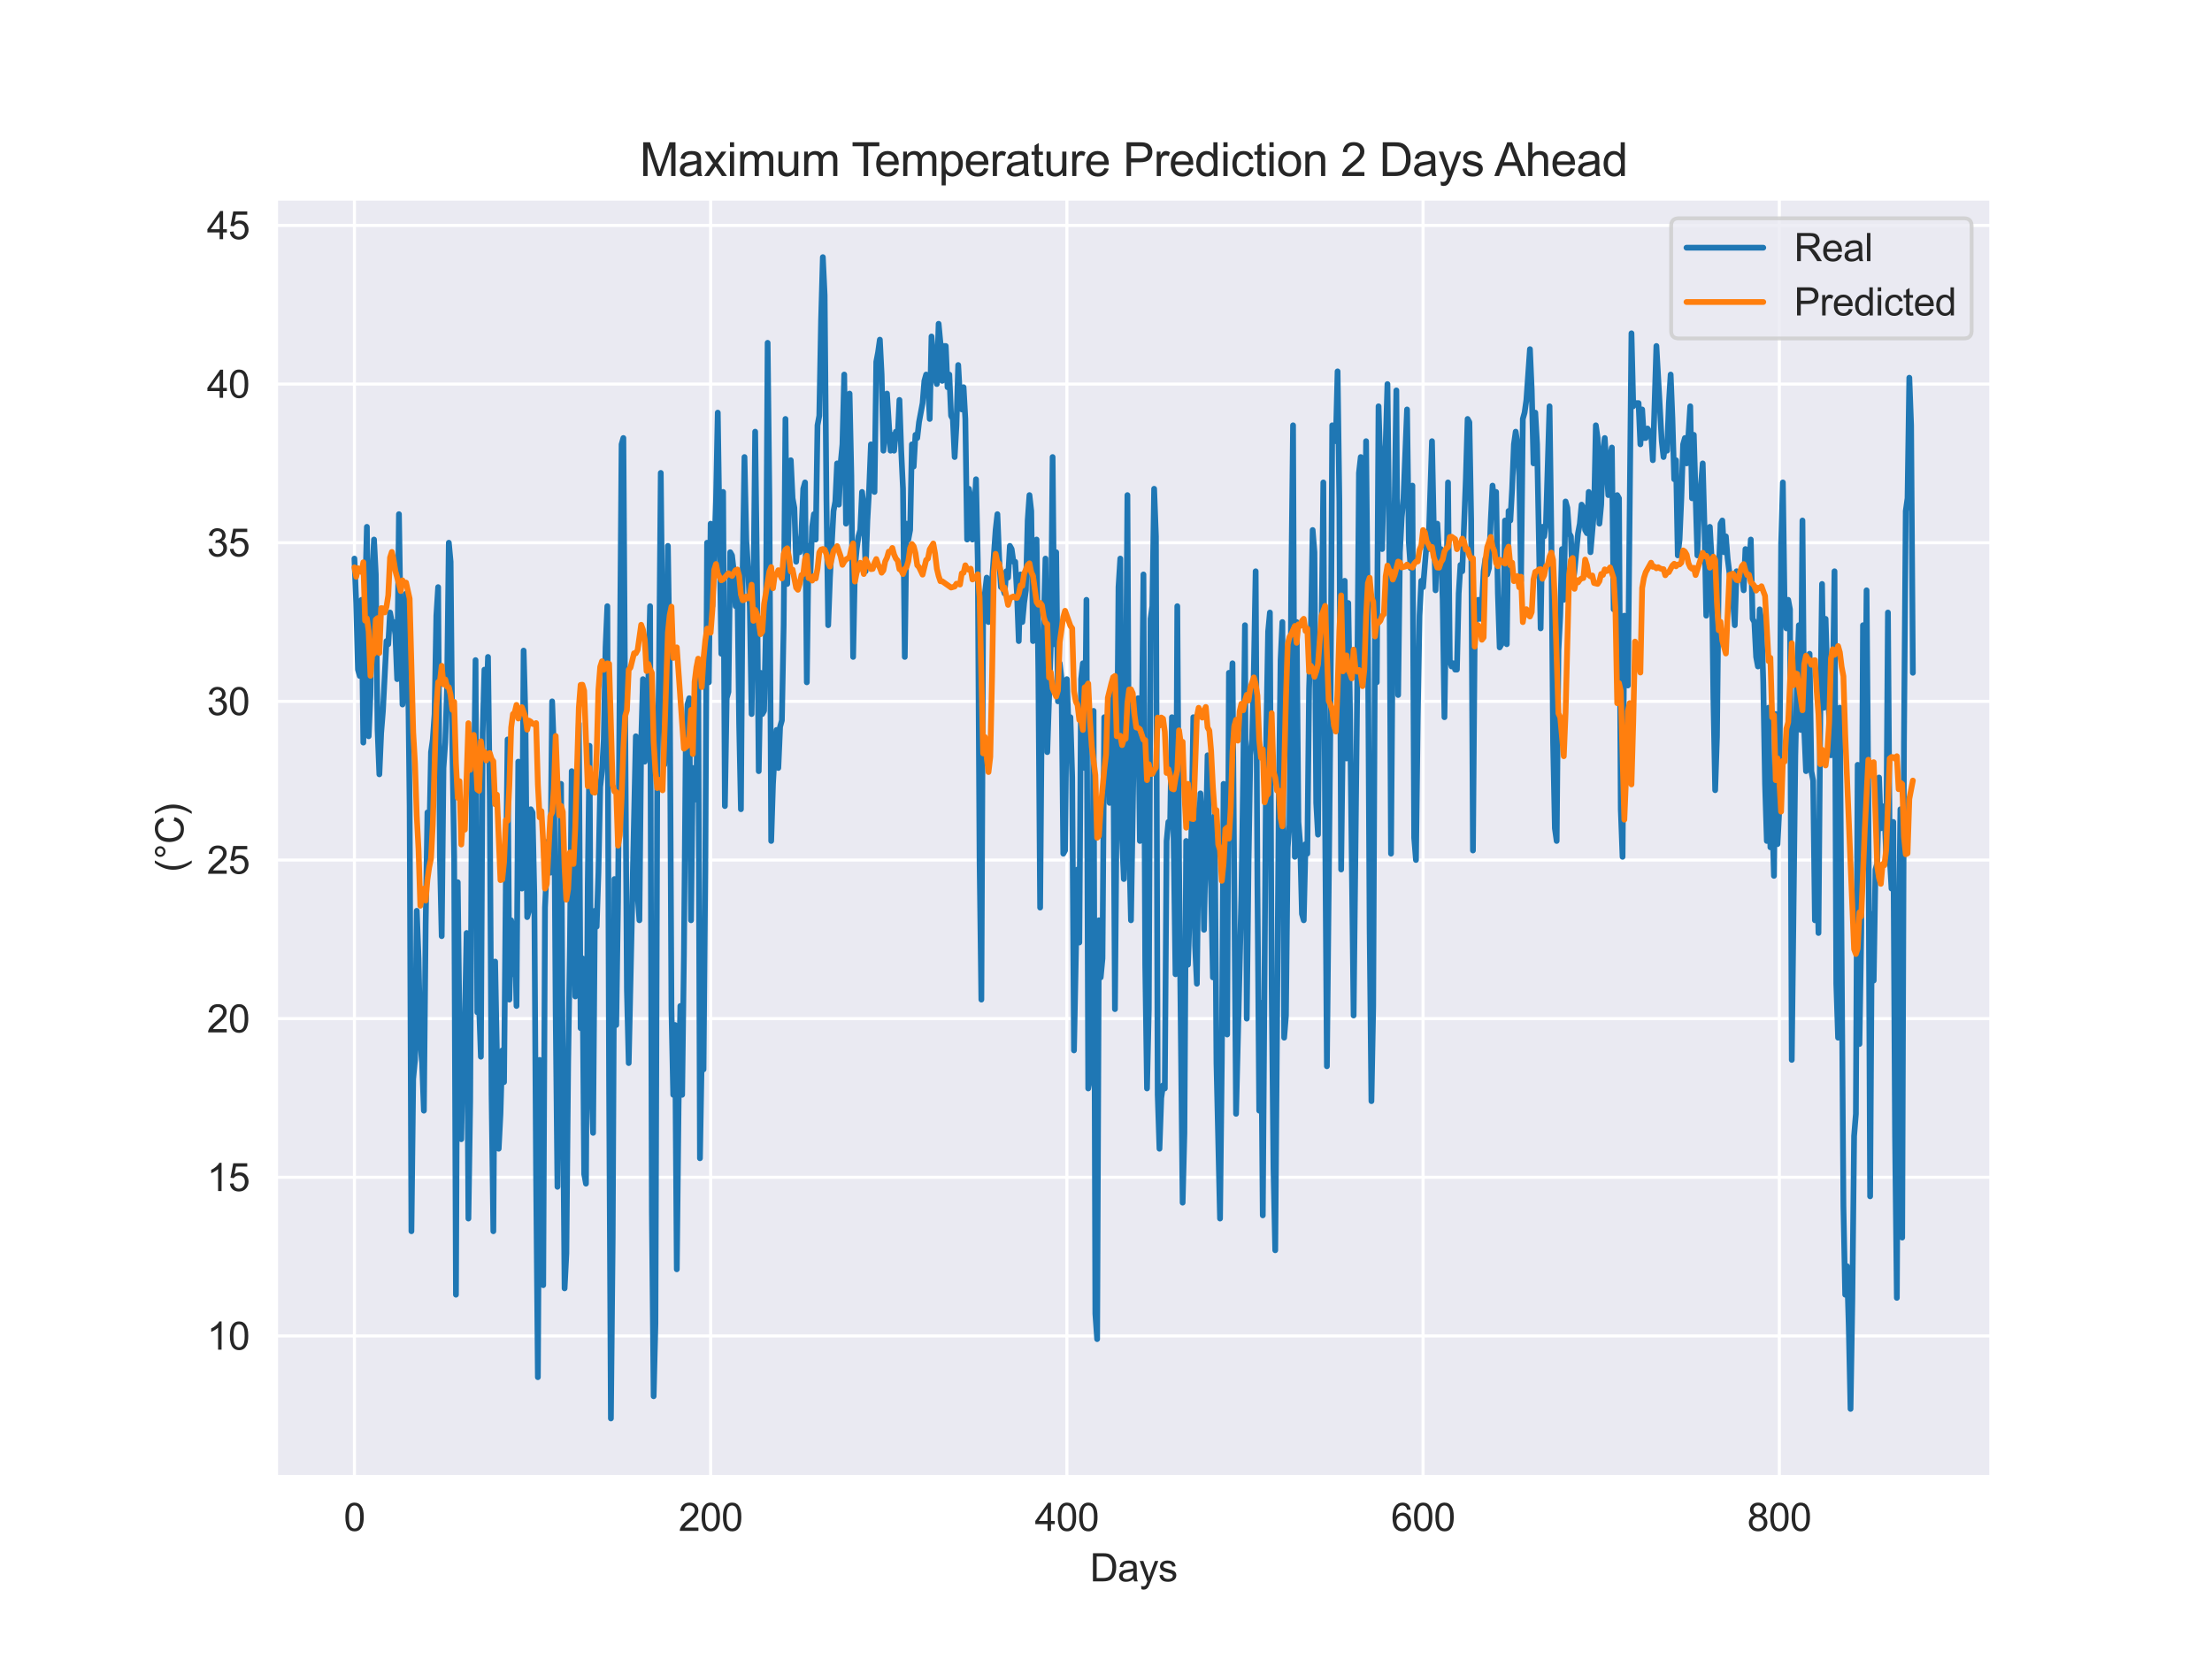 <?xml version="1.0" encoding="utf-8" standalone="no"?>
<!DOCTYPE svg PUBLIC "-//W3C//DTD SVG 1.1//EN"
  "http://www.w3.org/Graphics/SVG/1.1/DTD/svg11.dtd">
<svg xmlns:xlink="http://www.w3.org/1999/xlink" width="576pt" height="432pt" viewBox="0 0 576 432" xmlns="http://www.w3.org/2000/svg" version="1.1">
 <defs>
  <style type="text/css">*{stroke-linejoin: round; stroke-linecap: butt}</style>
 </defs>
 <g id="figure_1">
  <g id="patch_1">
   <path d="M 0 432 
L 576 432 
L 576 0 
L 0 0 
z
" style="fill: #ffffff"/>
  </g>
  <g id="axes_1">
   <g id="patch_2">
    <path d="M 72 384.48 
L 518.4 384.48 
L 518.4 51.84 
L 72 51.84 
z
" style="fill: #eaeaf2"/>
   </g>
   <g id="matplotlib.axis_1">
    <g id="xtick_1">
     <g id="line2d_1">
      <path d="M 92.291 384.48 
L 92.291 51.84 
" clip-path="url(#pc6ba0217e5)" style="fill: none; stroke: #ffffff; stroke-width: 0.8; stroke-linecap: round"/>
     </g>
     <g id="text_1">
      <!-- 0 -->
      <g style="fill: #262626" transform="translate(89.51 398.638) scale(0.1 -0.1)">
       <defs>
        <path id="ArialMT-30" d="M 266 2259 
Q 266 3072 433 3567 
Q 600 4063 929 4331 
Q 1259 4600 1759 4600 
Q 2128 4600 2406 4451 
Q 2684 4303 2865 4023 
Q 3047 3744 3150 3342 
Q 3253 2941 3253 2259 
Q 3253 1453 3087 958 
Q 2922 463 2592 192 
Q 2263 -78 1759 -78 
Q 1097 -78 719 397 
Q 266 969 266 2259 
z
M 844 2259 
Q 844 1131 1108 757 
Q 1372 384 1759 384 
Q 2147 384 2411 759 
Q 2675 1134 2675 2259 
Q 2675 3391 2411 3762 
Q 2147 4134 1753 4134 
Q 1366 4134 1134 3806 
Q 844 3388 844 2259 
z
" transform="scale(0.016)"/>
       </defs>
       <use xlink:href="#ArialMT-30"/>
      </g>
     </g>
    </g>
    <g id="xtick_2">
     <g id="line2d_2">
      <path d="M 185.049 384.48 
L 185.049 51.84 
" clip-path="url(#pc6ba0217e5)" style="fill: none; stroke: #ffffff; stroke-width: 0.8; stroke-linecap: round"/>
     </g>
     <g id="text_2">
      <!-- 200 -->
      <g style="fill: #262626" transform="translate(176.708 398.638) scale(0.1 -0.1)">
       <defs>
        <path id="ArialMT-32" d="M 3222 541 
L 3222 0 
L 194 0 
Q 188 203 259 391 
Q 375 700 629 1000 
Q 884 1300 1366 1694 
Q 2113 2306 2375 2664 
Q 2638 3022 2638 3341 
Q 2638 3675 2398 3904 
Q 2159 4134 1775 4134 
Q 1369 4134 1125 3890 
Q 881 3647 878 3216 
L 300 3275 
Q 359 3922 746 4261 
Q 1134 4600 1788 4600 
Q 2447 4600 2831 4234 
Q 3216 3869 3216 3328 
Q 3216 3053 3103 2787 
Q 2991 2522 2730 2228 
Q 2469 1934 1863 1422 
Q 1356 997 1212 845 
Q 1069 694 975 541 
L 3222 541 
z
" transform="scale(0.016)"/>
       </defs>
       <use xlink:href="#ArialMT-32"/>
       <use xlink:href="#ArialMT-30" x="55.615"/>
       <use xlink:href="#ArialMT-30" x="111.23"/>
      </g>
     </g>
    </g>
    <g id="xtick_3">
     <g id="line2d_3">
      <path d="M 277.808 384.48 
L 277.808 51.84 
" clip-path="url(#pc6ba0217e5)" style="fill: none; stroke: #ffffff; stroke-width: 0.8; stroke-linecap: round"/>
     </g>
     <g id="text_3">
      <!-- 400 -->
      <g style="fill: #262626" transform="translate(269.466 398.638) scale(0.1 -0.1)">
       <defs>
        <path id="ArialMT-34" d="M 2069 0 
L 2069 1097 
L 81 1097 
L 81 1613 
L 2172 4581 
L 2631 4581 
L 2631 1613 
L 3250 1613 
L 3250 1097 
L 2631 1097 
L 2631 0 
L 2069 0 
z
M 2069 1613 
L 2069 3678 
L 634 1613 
L 2069 1613 
z
" transform="scale(0.016)"/>
       </defs>
       <use xlink:href="#ArialMT-34"/>
       <use xlink:href="#ArialMT-30" x="55.615"/>
       <use xlink:href="#ArialMT-30" x="111.23"/>
      </g>
     </g>
    </g>
    <g id="xtick_4">
     <g id="line2d_4">
      <path d="M 370.566 384.48 
L 370.566 51.84 
" clip-path="url(#pc6ba0217e5)" style="fill: none; stroke: #ffffff; stroke-width: 0.8; stroke-linecap: round"/>
     </g>
     <g id="text_4">
      <!-- 600 -->
      <g style="fill: #262626" transform="translate(362.225 398.638) scale(0.1 -0.1)">
       <defs>
        <path id="ArialMT-36" d="M 3184 3459 
L 2625 3416 
Q 2550 3747 2413 3897 
Q 2184 4138 1850 4138 
Q 1581 4138 1378 3988 
Q 1113 3794 959 3422 
Q 806 3050 800 2363 
Q 1003 2672 1297 2822 
Q 1591 2972 1913 2972 
Q 2475 2972 2870 2558 
Q 3266 2144 3266 1488 
Q 3266 1056 3080 686 
Q 2894 316 2569 119 
Q 2244 -78 1831 -78 
Q 1128 -78 684 439 
Q 241 956 241 2144 
Q 241 3472 731 4075 
Q 1159 4600 1884 4600 
Q 2425 4600 2770 4297 
Q 3116 3994 3184 3459 
z
M 888 1484 
Q 888 1194 1011 928 
Q 1134 663 1356 523 
Q 1578 384 1822 384 
Q 2178 384 2434 671 
Q 2691 959 2691 1453 
Q 2691 1928 2437 2201 
Q 2184 2475 1800 2475 
Q 1419 2475 1153 2201 
Q 888 1928 888 1484 
z
" transform="scale(0.016)"/>
       </defs>
       <use xlink:href="#ArialMT-36"/>
       <use xlink:href="#ArialMT-30" x="55.615"/>
       <use xlink:href="#ArialMT-30" x="111.23"/>
      </g>
     </g>
    </g>
    <g id="xtick_5">
     <g id="line2d_5">
      <path d="M 463.325 384.48 
L 463.325 51.84 
" clip-path="url(#pc6ba0217e5)" style="fill: none; stroke: #ffffff; stroke-width: 0.8; stroke-linecap: round"/>
     </g>
     <g id="text_5">
      <!-- 800 -->
      <g style="fill: #262626" transform="translate(454.983 398.638) scale(0.1 -0.1)">
       <defs>
        <path id="ArialMT-38" d="M 1131 2484 
Q 781 2613 612 2850 
Q 444 3088 444 3419 
Q 444 3919 803 4259 
Q 1163 4600 1759 4600 
Q 2359 4600 2725 4251 
Q 3091 3903 3091 3403 
Q 3091 3084 2923 2848 
Q 2756 2613 2416 2484 
Q 2838 2347 3058 2040 
Q 3278 1734 3278 1309 
Q 3278 722 2862 322 
Q 2447 -78 1769 -78 
Q 1091 -78 675 323 
Q 259 725 259 1325 
Q 259 1772 486 2073 
Q 713 2375 1131 2484 
z
M 1019 3438 
Q 1019 3113 1228 2906 
Q 1438 2700 1772 2700 
Q 2097 2700 2305 2904 
Q 2513 3109 2513 3406 
Q 2513 3716 2298 3927 
Q 2084 4138 1766 4138 
Q 1444 4138 1231 3931 
Q 1019 3725 1019 3438 
z
M 838 1322 
Q 838 1081 952 856 
Q 1066 631 1291 507 
Q 1516 384 1775 384 
Q 2178 384 2440 643 
Q 2703 903 2703 1303 
Q 2703 1709 2433 1975 
Q 2163 2241 1756 2241 
Q 1359 2241 1098 1978 
Q 838 1716 838 1322 
z
" transform="scale(0.016)"/>
       </defs>
       <use xlink:href="#ArialMT-38"/>
       <use xlink:href="#ArialMT-30" x="55.615"/>
       <use xlink:href="#ArialMT-30" x="111.23"/>
      </g>
     </g>
    </g>
    <g id="text_6">
     <!-- Days -->
     <g style="fill: #262626" transform="translate(283.809 411.783) scale(0.1 -0.1)">
      <defs>
       <path id="ArialMT-44" d="M 494 0 
L 494 4581 
L 2072 4581 
Q 2606 4581 2888 4516 
Q 3281 4425 3559 4188 
Q 3922 3881 4101 3404 
Q 4281 2928 4281 2316 
Q 4281 1794 4159 1391 
Q 4038 988 3847 723 
Q 3656 459 3429 307 
Q 3203 156 2883 78 
Q 2563 0 2147 0 
L 494 0 
z
M 1100 541 
L 2078 541 
Q 2531 541 2789 625 
Q 3047 709 3200 863 
Q 3416 1078 3536 1442 
Q 3656 1806 3656 2325 
Q 3656 3044 3420 3430 
Q 3184 3816 2847 3947 
Q 2603 4041 2063 4041 
L 1100 4041 
L 1100 541 
z
" transform="scale(0.016)"/>
       <path id="ArialMT-61" d="M 2588 409 
Q 2275 144 1986 34 
Q 1697 -75 1366 -75 
Q 819 -75 525 192 
Q 231 459 231 875 
Q 231 1119 342 1320 
Q 453 1522 633 1644 
Q 813 1766 1038 1828 
Q 1203 1872 1538 1913 
Q 2219 1994 2541 2106 
Q 2544 2222 2544 2253 
Q 2544 2597 2384 2738 
Q 2169 2928 1744 2928 
Q 1347 2928 1158 2789 
Q 969 2650 878 2297 
L 328 2372 
Q 403 2725 575 2942 
Q 747 3159 1072 3276 
Q 1397 3394 1825 3394 
Q 2250 3394 2515 3294 
Q 2781 3194 2906 3042 
Q 3031 2891 3081 2659 
Q 3109 2516 3109 2141 
L 3109 1391 
Q 3109 606 3145 398 
Q 3181 191 3288 0 
L 2700 0 
Q 2613 175 2588 409 
z
M 2541 1666 
Q 2234 1541 1622 1453 
Q 1275 1403 1131 1340 
Q 988 1278 909 1158 
Q 831 1038 831 891 
Q 831 666 1001 516 
Q 1172 366 1500 366 
Q 1825 366 2078 508 
Q 2331 650 2450 897 
Q 2541 1088 2541 1459 
L 2541 1666 
z
" transform="scale(0.016)"/>
       <path id="ArialMT-79" d="M 397 -1278 
L 334 -750 
Q 519 -800 656 -800 
Q 844 -800 956 -737 
Q 1069 -675 1141 -563 
Q 1194 -478 1313 -144 
Q 1328 -97 1363 -6 
L 103 3319 
L 709 3319 
L 1400 1397 
Q 1534 1031 1641 628 
Q 1738 1016 1872 1384 
L 2581 3319 
L 3144 3319 
L 1881 -56 
Q 1678 -603 1566 -809 
Q 1416 -1088 1222 -1217 
Q 1028 -1347 759 -1347 
Q 597 -1347 397 -1278 
z
" transform="scale(0.016)"/>
       <path id="ArialMT-73" d="M 197 991 
L 753 1078 
Q 800 744 1014 566 
Q 1228 388 1613 388 
Q 2000 388 2187 545 
Q 2375 703 2375 916 
Q 2375 1106 2209 1216 
Q 2094 1291 1634 1406 
Q 1016 1563 777 1677 
Q 538 1791 414 1992 
Q 291 2194 291 2438 
Q 291 2659 392 2848 
Q 494 3038 669 3163 
Q 800 3259 1026 3326 
Q 1253 3394 1513 3394 
Q 1903 3394 2198 3281 
Q 2494 3169 2634 2976 
Q 2775 2784 2828 2463 
L 2278 2388 
Q 2241 2644 2061 2787 
Q 1881 2931 1553 2931 
Q 1166 2931 1000 2803 
Q 834 2675 834 2503 
Q 834 2394 903 2306 
Q 972 2216 1119 2156 
Q 1203 2125 1616 2013 
Q 2213 1853 2448 1751 
Q 2684 1650 2818 1456 
Q 2953 1263 2953 975 
Q 2953 694 2789 445 
Q 2625 197 2315 61 
Q 2006 -75 1616 -75 
Q 969 -75 630 194 
Q 291 463 197 991 
z
" transform="scale(0.016)"/>
      </defs>
      <use xlink:href="#ArialMT-44"/>
      <use xlink:href="#ArialMT-61" x="72.217"/>
      <use xlink:href="#ArialMT-79" x="127.832"/>
      <use xlink:href="#ArialMT-73" x="177.832"/>
     </g>
    </g>
   </g>
   <g id="matplotlib.axis_2">
    <g id="ytick_1">
     <g id="line2d_6">
      <path d="M 72 347.878 
L 518.4 347.878 
" clip-path="url(#pc6ba0217e5)" style="fill: none; stroke: #ffffff; stroke-width: 0.8; stroke-linecap: round"/>
     </g>
     <g id="text_7">
      <!-- 10 -->
      <g style="fill: #262626" transform="translate(53.878 351.457) scale(0.1 -0.1)">
       <defs>
        <path id="ArialMT-31" d="M 2384 0 
L 1822 0 
L 1822 3584 
Q 1619 3391 1289 3197 
Q 959 3003 697 2906 
L 697 3450 
Q 1169 3672 1522 3987 
Q 1875 4303 2022 4600 
L 2384 4600 
L 2384 0 
z
" transform="scale(0.016)"/>
       </defs>
       <use xlink:href="#ArialMT-31"/>
       <use xlink:href="#ArialMT-30" x="55.615"/>
      </g>
     </g>
    </g>
    <g id="ytick_2">
     <g id="line2d_7">
      <path d="M 72 306.567 
L 518.4 306.567 
" clip-path="url(#pc6ba0217e5)" style="fill: none; stroke: #ffffff; stroke-width: 0.8; stroke-linecap: round"/>
     </g>
     <g id="text_8">
      <!-- 15 -->
      <g style="fill: #262626" transform="translate(53.878 310.145) scale(0.1 -0.1)">
       <defs>
        <path id="ArialMT-35" d="M 266 1200 
L 856 1250 
Q 922 819 1161 601 
Q 1400 384 1738 384 
Q 2144 384 2425 690 
Q 2706 997 2706 1503 
Q 2706 1984 2436 2262 
Q 2166 2541 1728 2541 
Q 1456 2541 1237 2417 
Q 1019 2294 894 2097 
L 366 2166 
L 809 4519 
L 3088 4519 
L 3088 3981 
L 1259 3981 
L 1013 2750 
Q 1425 3038 1878 3038 
Q 2478 3038 2890 2622 
Q 3303 2206 3303 1553 
Q 3303 931 2941 478 
Q 2500 -78 1738 -78 
Q 1113 -78 717 272 
Q 322 622 266 1200 
z
" transform="scale(0.016)"/>
       </defs>
       <use xlink:href="#ArialMT-31"/>
       <use xlink:href="#ArialMT-35" x="55.615"/>
      </g>
     </g>
    </g>
    <g id="ytick_3">
     <g id="line2d_8">
      <path d="M 72 265.255 
L 518.4 265.255 
" clip-path="url(#pc6ba0217e5)" style="fill: none; stroke: #ffffff; stroke-width: 0.8; stroke-linecap: round"/>
     </g>
     <g id="text_9">
      <!-- 20 -->
      <g style="fill: #262626" transform="translate(53.878 268.834) scale(0.1 -0.1)">
       <use xlink:href="#ArialMT-32"/>
       <use xlink:href="#ArialMT-30" x="55.615"/>
      </g>
     </g>
    </g>
    <g id="ytick_4">
     <g id="line2d_9">
      <path d="M 72 223.944 
L 518.4 223.944 
" clip-path="url(#pc6ba0217e5)" style="fill: none; stroke: #ffffff; stroke-width: 0.8; stroke-linecap: round"/>
     </g>
     <g id="text_10">
      <!-- 25 -->
      <g style="fill: #262626" transform="translate(53.878 227.523) scale(0.1 -0.1)">
       <use xlink:href="#ArialMT-32"/>
       <use xlink:href="#ArialMT-35" x="55.615"/>
      </g>
     </g>
    </g>
    <g id="ytick_5">
     <g id="line2d_10">
      <path d="M 72 182.632 
L 518.4 182.632 
" clip-path="url(#pc6ba0217e5)" style="fill: none; stroke: #ffffff; stroke-width: 0.8; stroke-linecap: round"/>
     </g>
     <g id="text_11">
      <!-- 30 -->
      <g style="fill: #262626" transform="translate(53.878 186.211) scale(0.1 -0.1)">
       <defs>
        <path id="ArialMT-33" d="M 269 1209 
L 831 1284 
Q 928 806 1161 595 
Q 1394 384 1728 384 
Q 2125 384 2398 659 
Q 2672 934 2672 1341 
Q 2672 1728 2419 1979 
Q 2166 2231 1775 2231 
Q 1616 2231 1378 2169 
L 1441 2663 
Q 1497 2656 1531 2656 
Q 1891 2656 2178 2843 
Q 2466 3031 2466 3422 
Q 2466 3731 2256 3934 
Q 2047 4138 1716 4138 
Q 1388 4138 1169 3931 
Q 950 3725 888 3313 
L 325 3413 
Q 428 3978 793 4289 
Q 1159 4600 1703 4600 
Q 2078 4600 2393 4439 
Q 2709 4278 2876 4000 
Q 3044 3722 3044 3409 
Q 3044 3113 2884 2869 
Q 2725 2625 2413 2481 
Q 2819 2388 3044 2092 
Q 3269 1797 3269 1353 
Q 3269 753 2831 336 
Q 2394 -81 1725 -81 
Q 1122 -81 723 278 
Q 325 638 269 1209 
z
" transform="scale(0.016)"/>
       </defs>
       <use xlink:href="#ArialMT-33"/>
       <use xlink:href="#ArialMT-30" x="55.615"/>
      </g>
     </g>
    </g>
    <g id="ytick_6">
     <g id="line2d_11">
      <path d="M 72 141.321 
L 518.4 141.321 
" clip-path="url(#pc6ba0217e5)" style="fill: none; stroke: #ffffff; stroke-width: 0.8; stroke-linecap: round"/>
     </g>
     <g id="text_12">
      <!-- 35 -->
      <g style="fill: #262626" transform="translate(53.878 144.9) scale(0.1 -0.1)">
       <use xlink:href="#ArialMT-33"/>
       <use xlink:href="#ArialMT-35" x="55.615"/>
      </g>
     </g>
    </g>
    <g id="ytick_7">
     <g id="line2d_12">
      <path d="M 72 100.009 
L 518.4 100.009 
" clip-path="url(#pc6ba0217e5)" style="fill: none; stroke: #ffffff; stroke-width: 0.8; stroke-linecap: round"/>
     </g>
     <g id="text_13">
      <!-- 40 -->
      <g style="fill: #262626" transform="translate(53.878 103.588) scale(0.1 -0.1)">
       <use xlink:href="#ArialMT-34"/>
       <use xlink:href="#ArialMT-30" x="55.615"/>
      </g>
     </g>
    </g>
    <g id="ytick_8">
     <g id="line2d_13">
      <path d="M 72 58.698 
L 518.4 58.698 
" clip-path="url(#pc6ba0217e5)" style="fill: none; stroke: #ffffff; stroke-width: 0.8; stroke-linecap: round"/>
     </g>
     <g id="text_14">
      <!-- 45 -->
      <g style="fill: #262626" transform="translate(53.878 62.277) scale(0.1 -0.1)">
       <use xlink:href="#ArialMT-34"/>
       <use xlink:href="#ArialMT-35" x="55.615"/>
      </g>
     </g>
    </g>
    <g id="text_15">
     <!-- (°C) -->
     <g style="fill: #262626" transform="translate(47.773 227.1) rotate(-90) scale(0.1 -0.1)">
      <defs>
       <path id="ArialMT-28" d="M 1497 -1347 
Q 1031 -759 709 28 
Q 388 816 388 1659 
Q 388 2403 628 3084 
Q 909 3875 1497 4659 
L 1900 4659 
Q 1522 4009 1400 3731 
Q 1209 3300 1100 2831 
Q 966 2247 966 1656 
Q 966 153 1900 -1347 
L 1497 -1347 
z
" transform="scale(0.016)"/>
       <path id="ArialMT-b0" d="M 400 3794 
Q 400 4153 654 4406 
Q 909 4659 1266 4659 
Q 1628 4659 1881 4406 
Q 2134 4153 2134 3794 
Q 2134 3434 1879 3179 
Q 1625 2925 1266 2925 
Q 909 2925 654 3178 
Q 400 3431 400 3794 
z
M 741 3794 
Q 741 3575 895 3420 
Q 1050 3266 1269 3266 
Q 1484 3266 1639 3420 
Q 1794 3575 1794 3794 
Q 1794 4013 1639 4167 
Q 1484 4322 1269 4322 
Q 1050 4322 895 4167 
Q 741 4013 741 3794 
z
" transform="scale(0.016)"/>
       <path id="ArialMT-43" d="M 3763 1606 
L 4369 1453 
Q 4178 706 3683 314 
Q 3188 -78 2472 -78 
Q 1731 -78 1267 223 
Q 803 525 561 1097 
Q 319 1669 319 2325 
Q 319 3041 592 3573 
Q 866 4106 1370 4382 
Q 1875 4659 2481 4659 
Q 3169 4659 3637 4309 
Q 4106 3959 4291 3325 
L 3694 3184 
Q 3534 3684 3231 3912 
Q 2928 4141 2469 4141 
Q 1941 4141 1586 3887 
Q 1231 3634 1087 3207 
Q 944 2781 944 2328 
Q 944 1744 1114 1308 
Q 1284 872 1643 656 
Q 2003 441 2422 441 
Q 2931 441 3284 734 
Q 3638 1028 3763 1606 
z
" transform="scale(0.016)"/>
       <path id="ArialMT-29" d="M 791 -1347 
L 388 -1347 
Q 1322 153 1322 1656 
Q 1322 2244 1188 2822 
Q 1081 3291 891 3722 
Q 769 4003 388 4659 
L 791 4659 
Q 1378 3875 1659 3084 
Q 1900 2403 1900 1659 
Q 1900 816 1576 28 
Q 1253 -759 791 -1347 
z
" transform="scale(0.016)"/>
      </defs>
      <use xlink:href="#ArialMT-28"/>
      <use xlink:href="#ArialMT-b0" x="33.301"/>
      <use xlink:href="#ArialMT-43" x="73.291"/>
      <use xlink:href="#ArialMT-29" x="145.508"/>
     </g>
    </g>
   </g>
   <g id="line2d_14">
    <path d="M 92.291 145.452 
L 92.755 157.019 
L 93.218 174.37 
L 93.682 176.022 
L 94.146 156.193 
L 94.61 193.373 
L 95.074 155.367 
L 95.537 137.19 
L 96.001 191.721 
L 96.465 180.98 
L 96.929 149.583 
L 97.393 140.494 
L 97.856 149.583 
L 98.32 190.068 
L 98.784 201.635 
L 99.248 190.894 
L 99.712 185.111 
L 100.639 166.934 
L 101.103 167.76 
L 101.567 159.498 
L 102.031 161.976 
L 102.494 161.976 
L 102.958 165.281 
L 103.422 176.849 
L 103.886 133.885 
L 104.35 163.629 
L 104.813 183.458 
L 105.277 178.501 
L 105.741 154.54 
L 106.205 170.239 
L 106.668 209.898 
L 107.132 320.612 
L 107.596 280.953 
L 108.06 275.996 
L 108.524 237.163 
L 108.987 249.557 
L 109.451 271.865 
L 109.915 276.822 
L 110.379 289.216 
L 110.843 240.468 
L 111.306 211.55 
L 111.77 218.986 
L 112.234 195.852 
L 112.698 192.547 
L 113.162 185.937 
L 113.625 160.324 
L 114.089 152.888 
L 114.553 223.117 
L 115.017 243.773 
L 115.481 199.983 
L 115.944 193.373 
L 116.408 179.327 
L 116.872 141.321 
L 117.336 146.278 
L 117.799 195.026 
L 118.263 223.117 
L 118.727 337.137 
L 119.191 229.727 
L 119.655 268.56 
L 120.118 296.652 
L 120.582 271.039 
L 121.046 266.081 
L 121.51 242.947 
L 121.974 317.308 
L 122.437 286.737 
L 122.901 201.635 
L 123.365 208.245 
L 123.829 171.891 
L 124.293 263.603 
L 124.756 261.95 
L 125.22 275.17 
L 125.684 190.894 
L 126.148 174.37 
L 126.612 185.937 
L 127.075 171.065 
L 127.539 208.245 
L 128.003 285.085 
L 128.467 320.612 
L 128.93 250.383 
L 129.858 299.13 
L 130.322 290.042 
L 130.786 273.517 
L 131.249 281.78 
L 131.713 230.553 
L 132.177 192.547 
L 132.641 260.298 
L 133.105 239.642 
L 133.568 253.688 
L 134.032 240.468 
L 134.496 261.95 
L 134.96 198.33 
L 135.424 220.639 
L 135.887 231.38 
L 136.351 169.412 
L 136.815 186.763 
L 137.279 238.816 
L 137.743 237.163 
L 138.206 210.724 
L 138.67 211.55 
L 139.134 233.032 
L 139.598 305.74 
L 140.062 358.619 
L 140.525 275.996 
L 140.989 280.953 
L 141.453 334.658 
L 141.917 236.337 
L 142.38 225.596 
L 142.844 218.986 
L 143.308 227.249 
L 143.772 182.632 
L 144.236 195.026 
L 144.699 263.603 
L 145.163 309.045 
L 146.091 204.114 
L 146.555 281.78 
L 147.018 335.485 
L 147.482 326.396 
L 147.946 276.822 
L 148.41 246.252 
L 148.874 200.809 
L 149.801 259.471 
L 150.265 236.337 
L 150.729 188.416 
L 151.193 267.734 
L 151.656 249.557 
L 152.12 305.74 
L 152.584 308.219 
L 153.048 230.553 
L 153.511 194.199 
L 153.975 282.606 
L 154.439 294.999 
L 154.903 237.163 
L 155.367 241.294 
L 155.83 227.249 
L 156.294 204.94 
L 156.758 200.809 
L 157.222 192.547 
L 157.686 168.586 
L 158.149 157.845 
L 158.613 282.606 
L 159.077 369.36 
L 159.541 322.265 
L 160.005 228.901 
L 160.468 266.908 
L 160.932 234.685 
L 161.86 115.708 
L 162.324 114.055 
L 163.251 257.819 
L 163.715 276.822 
L 165.57 191.721 
L 166.034 233.032 
L 166.498 239.642 
L 166.961 193.373 
L 167.425 176.849 
L 167.889 198.33 
L 168.353 181.806 
L 168.817 177.675 
L 169.28 157.845 
L 169.744 315.655 
L 170.208 363.576 
L 170.672 344.573 
L 171.136 204.94 
L 171.599 176.022 
L 172.063 123.144 
L 172.527 167.76 
L 172.991 199.157 
L 173.455 185.111 
L 173.918 142.147 
L 174.382 172.717 
L 174.846 262.776 
L 175.31 285.085 
L 175.774 266.908 
L 176.237 330.527 
L 176.701 287.563 
L 177.165 261.95 
L 177.629 285.085 
L 178.092 248.73 
L 178.556 195.852 
L 179.02 183.458 
L 179.484 181.806 
L 179.948 239.642 
L 180.411 199.983 
L 180.875 208.245 
L 181.339 204.94 
L 181.803 171.891 
L 182.267 301.609 
L 182.73 275.17 
L 183.194 278.475 
L 183.658 226.422 
L 184.122 141.321 
L 184.586 177.675 
L 185.049 136.363 
L 185.513 157.845 
L 186.441 130.58 
L 186.905 107.445 
L 187.832 170.239 
L 188.296 128.101 
L 188.76 209.898 
L 189.223 181.806 
L 189.687 180.153 
L 190.151 143.799 
L 190.615 144.626 
L 191.079 148.757 
L 191.542 157.845 
L 192.006 151.235 
L 192.47 188.416 
L 192.934 210.724 
L 193.398 147.93 
L 193.861 119.012 
L 194.325 140.494 
L 194.789 147.93 
L 195.253 157.845 
L 195.717 185.937 
L 196.18 156.193 
L 196.644 112.403 
L 197.108 149.583 
L 197.572 200.809 
L 198.036 175.196 
L 198.499 185.937 
L 198.963 185.111 
L 199.427 164.455 
L 199.891 89.268 
L 200.354 130.58 
L 200.818 218.986 
L 201.282 204.114 
L 201.746 195.852 
L 202.21 190.068 
L 202.673 199.983 
L 203.137 189.242 
L 203.601 187.59 
L 204.065 162.803 
L 204.529 109.098 
L 204.992 152.062 
L 205.456 131.406 
L 205.92 119.839 
L 206.384 129.753 
L 206.848 132.232 
L 207.311 146.278 
L 207.775 140.494 
L 208.239 143.799 
L 208.703 138.842 
L 209.167 127.275 
L 209.63 125.622 
L 210.094 177.675 
L 210.558 142.147 
L 211.022 149.583 
L 211.486 137.19 
L 211.949 133.885 
L 212.413 140.494 
L 212.877 110.75 
L 213.341 108.271 
L 213.804 83.485 
L 214.268 66.96 
L 214.732 76.875 
L 215.196 129.753 
L 215.66 162.803 
L 216.123 150.409 
L 217.051 133.058 
L 217.515 130.58 
L 217.979 120.665 
L 218.442 131.406 
L 218.906 120.665 
L 219.37 115.708 
L 219.834 97.53 
L 220.298 136.363 
L 221.225 102.488 
L 221.689 123.97 
L 222.153 171.065 
L 222.617 147.93 
L 223.08 142.973 
L 223.544 139.668 
L 224.008 138.016 
L 224.472 128.101 
L 224.935 132.232 
L 225.399 148.757 
L 225.863 135.537 
L 226.327 127.275 
L 226.791 115.708 
L 227.254 126.449 
L 227.718 128.101 
L 228.182 94.226 
L 228.646 91.747 
L 229.11 88.442 
L 229.573 97.53 
L 230.037 117.36 
L 230.501 113.229 
L 230.965 102.488 
L 231.892 117.36 
L 232.356 113.229 
L 232.82 117.36 
L 233.284 112.403 
L 233.748 114.055 
L 234.211 104.14 
L 234.675 117.36 
L 235.139 127.275 
L 235.603 171.065 
L 236.066 136.363 
L 236.53 140.494 
L 236.994 138.016 
L 237.458 115.708 
L 237.922 121.491 
L 238.385 113.229 
L 238.849 114.055 
L 239.313 109.924 
L 240.241 104.967 
L 240.704 99.183 
L 241.168 97.53 
L 241.632 98.357 
L 242.096 109.098 
L 242.56 87.616 
L 243.487 98.357 
L 243.951 100.009 
L 244.415 84.311 
L 244.879 89.268 
L 245.342 99.183 
L 245.806 90.094 
L 246.27 90.094 
L 246.734 100.835 
L 247.198 97.53 
L 247.661 108.271 
L 248.125 109.098 
L 248.589 119.012 
L 249.053 110.75 
L 249.516 95.052 
L 249.98 103.314 
L 250.444 106.619 
L 250.908 100.835 
L 251.372 109.098 
L 251.835 140.494 
L 252.299 127.275 
L 252.763 129.753 
L 253.227 140.494 
L 253.691 133.885 
L 254.154 124.796 
L 254.618 146.278 
L 255.082 223.944 
L 255.546 260.298 
L 256.01 157.019 
L 256.473 154.54 
L 256.937 150.409 
L 257.401 161.976 
L 257.865 152.062 
L 258.329 151.235 
L 259.256 138.016 
L 259.72 133.885 
L 260.184 145.452 
L 260.647 152.888 
L 261.111 152.888 
L 261.575 154.54 
L 262.039 148.757 
L 262.503 150.409 
L 262.966 142.147 
L 263.43 142.973 
L 263.894 146.278 
L 264.358 146.278 
L 264.822 154.54 
L 265.285 166.934 
L 265.749 149.583 
L 266.213 161.976 
L 266.677 157.019 
L 267.141 153.714 
L 267.604 135.537 
L 268.068 128.927 
L 268.532 133.058 
L 268.996 166.934 
L 269.46 148.757 
L 269.923 140.494 
L 270.387 175.196 
L 270.851 236.337 
L 271.315 180.153 
L 272.242 145.452 
L 272.706 195.852 
L 273.634 167.76 
L 274.097 119.012 
L 274.561 167.76 
L 275.025 143.799 
L 275.489 182.632 
L 275.953 172.717 
L 276.416 176.849 
L 276.88 222.291 
L 277.344 221.465 
L 277.808 176.849 
L 278.272 190.068 
L 278.735 186.763 
L 279.199 202.462 
L 279.663 273.517 
L 280.591 226.422 
L 281.054 245.426 
L 281.518 176.849 
L 281.982 172.717 
L 282.446 199.983 
L 282.91 156.193 
L 283.373 283.432 
L 283.837 280.953 
L 284.301 266.908 
L 284.765 185.111 
L 285.228 342.094 
L 285.692 348.704 
L 286.156 239.642 
L 286.62 254.514 
L 287.084 249.557 
L 287.547 186.763 
L 288.011 202.462 
L 288.475 187.59 
L 288.939 209.071 
L 289.403 179.327 
L 289.866 187.59 
L 290.33 262.776 
L 291.258 152.888 
L 291.722 145.452 
L 292.185 218.16 
L 292.649 228.901 
L 293.113 192.547 
L 293.577 128.927 
L 294.041 220.639 
L 294.504 239.642 
L 295.432 182.632 
L 295.896 185.111 
L 296.359 181.806 
L 296.823 218.986 
L 297.287 194.199 
L 297.751 149.583 
L 298.215 251.209 
L 298.678 283.432 
L 299.142 262.776 
L 299.606 161.15 
L 300.07 157.845 
L 300.534 127.275 
L 300.997 139.668 
L 301.461 285.085 
L 301.925 299.13 
L 302.389 285.911 
L 302.853 282.606 
L 303.316 283.432 
L 303.78 218.986 
L 304.244 214.029 
L 304.708 214.029 
L 305.172 186.763 
L 306.099 253.688 
L 306.563 157.845 
L 307.027 225.596 
L 307.954 313.176 
L 308.418 294.999 
L 308.882 218.986 
L 309.346 251.209 
L 309.809 237.163 
L 310.273 214.855 
L 310.737 186.763 
L 311.201 246.252 
L 311.665 256.167 
L 312.128 217.334 
L 312.592 206.593 
L 313.056 215.681 
L 313.52 242.121 
L 314.447 196.678 
L 314.911 218.16 
L 315.375 231.38 
L 315.839 254.514 
L 316.303 212.376 
L 316.766 276.822 
L 317.694 317.308 
L 318.158 275.996 
L 318.622 204.114 
L 319.085 246.252 
L 319.549 269.386 
L 320.013 175.196 
L 320.477 185.111 
L 320.94 172.717 
L 321.868 290.042 
L 323.259 233.032 
L 323.723 202.462 
L 324.187 162.803 
L 324.651 265.255 
L 325.115 224.77 
L 325.578 196.678 
L 326.042 192.547 
L 326.506 174.37 
L 326.97 148.757 
L 327.434 230.553 
L 327.897 289.216 
L 328.361 261.124 
L 328.825 316.481 
L 329.753 190.068 
L 330.216 164.455 
L 330.68 159.498 
L 331.144 256.993 
L 331.608 304.088 
L 332.071 325.57 
L 332.999 208.245 
L 333.463 171.891 
L 333.927 161.976 
L 334.39 270.212 
L 334.854 264.429 
L 335.318 220.639 
L 335.782 214.855 
L 336.246 152.062 
L 336.709 110.75 
L 337.173 223.117 
L 337.637 161.976 
L 338.101 214.029 
L 338.565 219.812 
L 339.028 237.99 
L 339.492 239.642 
L 339.956 219.812 
L 340.42 222.291 
L 340.884 179.327 
L 341.347 164.455 
L 341.811 138.016 
L 342.275 143.799 
L 342.739 209.071 
L 343.202 217.334 
L 343.666 166.934 
L 344.13 164.455 
L 344.594 125.622 
L 345.058 213.203 
L 345.521 277.649 
L 346.449 186.763 
L 346.913 110.75 
L 347.377 114.055 
L 347.84 114.881 
L 348.304 96.704 
L 348.768 130.58 
L 349.232 226.422 
L 350.159 151.235 
L 350.623 197.504 
L 351.087 157.019 
L 351.551 185.937 
L 352.478 264.429 
L 353.406 180.153 
L 353.87 123.144 
L 354.334 119.012 
L 354.797 176.022 
L 355.261 169.412 
L 355.725 114.881 
L 356.189 161.976 
L 356.652 242.121 
L 357.116 286.737 
L 357.58 261.95 
L 358.044 162.803 
L 358.508 177.675 
L 358.971 105.793 
L 359.435 121.491 
L 359.899 142.973 
L 360.363 122.317 
L 360.827 115.708 
L 361.29 100.009 
L 361.754 139.668 
L 362.218 222.291 
L 362.682 161.976 
L 363.609 101.662 
L 364.073 180.98 
L 364.537 143.799 
L 365.001 134.711 
L 365.465 129.753 
L 366.392 106.619 
L 366.856 141.321 
L 367.32 147.93 
L 367.783 126.449 
L 368.247 218.16 
L 368.711 223.944 
L 369.175 186.763 
L 369.639 160.324 
L 370.102 151.235 
L 370.566 152.888 
L 371.494 141.321 
L 371.958 142.973 
L 372.885 114.881 
L 373.349 137.19 
L 373.813 153.714 
L 374.277 136.363 
L 374.74 144.626 
L 375.204 142.973 
L 375.668 156.193 
L 376.132 186.763 
L 377.059 125.622 
L 377.523 171.891 
L 377.987 173.544 
L 378.451 172.717 
L 378.914 174.37 
L 379.378 174.37 
L 379.842 154.54 
L 380.306 147.104 
L 380.77 148.757 
L 381.697 124.796 
L 382.161 109.098 
L 382.625 109.924 
L 383.089 135.537 
L 383.552 221.465 
L 384.016 164.455 
L 384.944 156.193 
L 385.408 161.15 
L 385.871 157.845 
L 386.335 148.757 
L 386.799 145.452 
L 387.263 149.583 
L 387.727 147.93 
L 388.19 135.537 
L 388.654 126.449 
L 389.118 131.406 
L 389.582 128.101 
L 390.046 154.54 
L 390.509 168.586 
L 390.973 167.76 
L 391.437 165.281 
L 391.901 135.537 
L 392.364 167.76 
L 392.828 133.058 
L 393.292 135.537 
L 393.756 127.275 
L 394.22 115.708 
L 394.683 112.403 
L 395.147 115.708 
L 395.611 123.97 
L 396.075 151.235 
L 396.539 109.098 
L 397.002 107.445 
L 397.466 104.14 
L 398.394 90.921 
L 398.858 101.662 
L 399.321 120.665 
L 399.785 107.445 
L 400.249 115.708 
L 401.177 163.629 
L 401.64 137.19 
L 402.104 139.668 
L 402.568 136.363 
L 403.495 105.793 
L 403.959 138.842 
L 404.423 193.373 
L 404.887 215.681 
L 405.351 218.986 
L 405.814 169.412 
L 406.278 160.324 
L 406.742 142.973 
L 407.206 156.193 
L 407.67 130.58 
L 408.133 132.232 
L 408.597 138.842 
L 409.061 139.668 
L 409.525 152.062 
L 409.989 148.757 
L 410.916 138.842 
L 411.38 136.363 
L 411.844 131.406 
L 412.308 132.232 
L 412.771 138.016 
L 413.235 138.842 
L 413.699 128.101 
L 414.163 143.799 
L 415.09 133.058 
L 415.554 110.75 
L 416.018 114.055 
L 416.482 136.363 
L 416.945 131.406 
L 417.409 117.36 
L 417.873 114.055 
L 418.801 128.927 
L 419.264 119.012 
L 419.728 116.534 
L 420.192 158.671 
L 420.656 157.845 
L 421.12 128.927 
L 421.583 129.753 
L 422.047 210.724 
L 422.511 223.117 
L 422.975 160.324 
L 423.439 171.065 
L 423.902 178.501 
L 424.83 86.79 
L 425.294 105.793 
L 425.758 104.967 
L 426.685 104.967 
L 427.149 115.708 
L 427.613 106.619 
L 428.076 114.055 
L 428.54 114.055 
L 429.004 111.576 
L 429.468 112.403 
L 429.932 112.403 
L 430.395 119.839 
L 431.323 90.094 
L 432.714 114.881 
L 433.178 119.012 
L 433.642 115.708 
L 434.106 117.36 
L 434.57 104.967 
L 435.033 97.53 
L 435.497 109.098 
L 435.961 124.796 
L 436.425 119.839 
L 436.889 144.626 
L 437.352 140.494 
L 437.816 129.753 
L 438.28 115.708 
L 438.744 114.055 
L 439.207 120.665 
L 440.135 105.793 
L 440.599 129.753 
L 441.063 113.229 
L 441.99 144.626 
L 442.454 130.58 
L 442.918 126.449 
L 443.382 120.665 
L 443.845 137.19 
L 444.309 160.324 
L 444.773 152.888 
L 445.237 137.19 
L 445.701 145.452 
L 446.164 181.806 
L 446.628 205.767 
L 447.092 191.721 
L 447.556 149.583 
L 448.02 136.363 
L 448.483 135.537 
L 448.947 143.799 
L 449.411 139.668 
L 449.875 145.452 
L 450.802 152.888 
L 451.266 156.193 
L 451.73 162.803 
L 452.194 148.757 
L 452.657 150.409 
L 453.121 150.409 
L 453.585 149.583 
L 454.049 153.714 
L 454.513 142.973 
L 454.976 149.583 
L 455.44 148.757 
L 455.904 140.494 
L 456.368 161.15 
L 456.832 161.976 
L 457.295 171.065 
L 457.759 173.544 
L 458.223 158.671 
L 458.687 161.976 
L 459.151 177.675 
L 459.614 204.114 
L 460.078 218.986 
L 460.542 184.285 
L 461.006 220.639 
L 461.47 211.55 
L 461.933 228.075 
L 462.397 185.937 
L 462.861 219.812 
L 463.325 210.724 
L 463.788 142.147 
L 464.252 125.622 
L 464.716 158.671 
L 465.18 163.629 
L 465.644 156.193 
L 466.107 158.671 
L 466.571 275.996 
L 467.499 196.678 
L 467.963 176.022 
L 468.426 162.803 
L 468.89 190.068 
L 469.354 135.537 
L 469.818 190.068 
L 470.282 200.809 
L 470.745 188.416 
L 471.209 170.239 
L 471.673 200.809 
L 472.137 203.288 
L 472.601 239.642 
L 473.064 219.812 
L 473.528 242.947 
L 473.992 186.763 
L 474.456 152.062 
L 474.919 184.285 
L 475.383 161.15 
L 475.847 176.849 
L 476.775 196.678 
L 477.238 181.806 
L 477.702 148.757 
L 478.166 256.167 
L 478.63 270.212 
L 479.094 184.285 
L 480.021 314.003 
L 480.485 337.137 
L 480.949 329.701 
L 481.413 345.399 
L 481.876 366.881 
L 482.34 338.79 
L 482.804 295.826 
L 483.268 290.042 
L 483.732 199.157 
L 484.195 271.865 
L 484.659 242.947 
L 485.123 162.803 
L 485.587 202.462 
L 486.05 153.714 
L 486.514 208.245 
L 486.978 311.524 
L 487.442 237.99 
L 487.906 255.34 
L 488.369 226.422 
L 488.833 224.77 
L 489.297 202.462 
L 489.761 215.681 
L 490.225 210.724 
L 490.688 209.898 
L 491.152 223.117 
L 491.616 159.498 
L 492.08 223.117 
L 492.544 231.38 
L 493.007 214.029 
L 493.471 295.826 
L 493.935 337.963 
L 494.399 247.078 
L 494.863 210.724 
L 495.326 322.265 
L 495.79 193.373 
L 496.254 133.058 
L 496.718 129.753 
L 497.182 98.357 
L 497.645 110.75 
L 498.109 175.196 
L 498.109 175.196 
" clip-path="url(#pc6ba0217e5)" style="fill: none; stroke: #1f77b4; stroke-width: 1.5; stroke-linecap: round"/>
   </g>
   <g id="line2d_15">
    <path d="M 92.291 147.747 
L 92.755 150.193 
L 93.218 147.969 
L 93.682 148.696 
L 94.146 148.955 
L 94.61 146.41 
L 95.074 161.613 
L 95.537 161.04 
L 96.001 164.394 
L 96.465 175.974 
L 96.929 170.38 
L 97.393 170.221 
L 97.856 161.356 
L 98.32 160.952 
L 98.784 170.038 
L 99.248 158.354 
L 99.712 158.404 
L 100.175 159.469 
L 100.639 158.018 
L 101.103 155.013 
L 101.567 145.184 
L 102.031 143.726 
L 102.494 145.816 
L 102.958 148.688 
L 103.886 152.113 
L 104.35 153.912 
L 104.813 151.122 
L 105.277 151.95 
L 105.741 151.709 
L 106.668 155.879 
L 107.596 190.621 
L 108.06 198.729 
L 108.524 212.506 
L 108.987 221.29 
L 109.451 235.853 
L 109.915 232.897 
L 110.379 231.394 
L 110.843 234.508 
L 111.306 228.993 
L 111.77 225.778 
L 112.234 223.591 
L 112.698 214.637 
L 113.625 184.016 
L 114.089 177.608 
L 114.553 177.528 
L 115.017 173.376 
L 115.481 178.214 
L 115.944 176.923 
L 116.408 178.79 
L 116.872 178.962 
L 117.336 180.961 
L 117.799 184.856 
L 118.263 182.76 
L 118.727 198.656 
L 119.191 207.756 
L 119.655 203.404 
L 120.118 219.911 
L 120.582 213.071 
L 121.046 216.043 
L 121.974 188.319 
L 122.437 200.466 
L 122.901 192.984 
L 123.365 191.368 
L 123.829 196.4 
L 124.293 205.596 
L 124.756 205.932 
L 125.22 193.019 
L 125.684 196.515 
L 126.148 195.775 
L 126.612 198.015 
L 127.075 196.364 
L 127.539 196.101 
L 128.003 197.595 
L 128.467 198.242 
L 128.93 209.439 
L 129.394 206.931 
L 130.322 229.182 
L 130.786 229.025 
L 131.249 224.468 
L 131.713 213.558 
L 132.177 213.735 
L 132.641 204.299 
L 133.105 189.453 
L 133.568 185.935 
L 134.032 185.522 
L 134.496 183.551 
L 134.96 187.106 
L 135.424 185.146 
L 135.887 184.149 
L 136.815 186.665 
L 137.279 190.007 
L 137.743 187.648 
L 138.206 187.909 
L 138.67 188.487 
L 139.134 188.611 
L 139.598 188.288 
L 140.062 204.298 
L 140.525 212.843 
L 140.989 211.216 
L 141.453 219.474 
L 141.917 231.384 
L 142.38 230.179 
L 143.308 212.452 
L 143.772 211.538 
L 144.236 205.349 
L 144.699 191.644 
L 145.163 203.87 
L 145.627 212.313 
L 146.091 209.841 
L 146.555 211.387 
L 147.018 225.789 
L 147.482 234.278 
L 147.946 231.487 
L 148.41 221.977 
L 148.874 224.024 
L 149.337 224.978 
L 149.801 215.376 
L 150.729 184.224 
L 151.193 178.338 
L 151.656 178.301 
L 152.12 179.872 
L 153.048 204.736 
L 153.511 199.93 
L 153.975 204.013 
L 154.439 206.293 
L 154.903 206.414 
L 155.367 196.134 
L 155.83 179.627 
L 156.294 173.64 
L 156.758 172.191 
L 157.222 174.411 
L 157.686 173.427 
L 158.149 172.729 
L 158.613 172.841 
L 159.541 204.375 
L 160.005 206.1 
L 160.468 206.23 
L 160.932 220.213 
L 161.396 217.537 
L 161.86 208.021 
L 162.324 194.837 
L 162.787 186.458 
L 163.251 184.925 
L 163.715 174.383 
L 164.179 173.852 
L 165.106 170.108 
L 165.57 170.122 
L 166.034 169.253 
L 166.961 162.688 
L 167.425 163.974 
L 167.889 166.571 
L 168.353 174.743 
L 168.817 172.889 
L 169.28 174.314 
L 169.744 175.186 
L 170.208 193.051 
L 170.672 200.759 
L 171.136 205.214 
L 171.599 203.048 
L 172.063 204.631 
L 172.527 205.798 
L 173.918 164.731 
L 174.382 160.195 
L 174.846 157.976 
L 175.31 171.323 
L 175.774 170.769 
L 176.237 168.572 
L 178.092 194.957 
L 179.02 194.197 
L 179.484 191.934 
L 179.948 184.851 
L 180.411 196.339 
L 180.875 177.544 
L 181.339 173.783 
L 181.803 171.51 
L 182.267 172.285 
L 182.73 178.929 
L 183.194 171.45 
L 183.658 166.77 
L 184.122 163.681 
L 184.586 164.325 
L 185.049 164.769 
L 185.513 158.634 
L 185.977 148.383 
L 186.441 146.87 
L 186.905 149.345 
L 187.832 151.11 
L 188.296 150.861 
L 189.687 149.271 
L 190.615 149.976 
L 191.542 148.478 
L 192.006 148.294 
L 192.47 149.945 
L 192.934 154.787 
L 193.398 156.31 
L 193.861 156.155 
L 194.325 155.313 
L 194.789 155.811 
L 195.253 155.216 
L 195.717 152.257 
L 196.18 161.663 
L 196.644 158.801 
L 197.108 159.954 
L 197.572 161.918 
L 198.036 165.143 
L 198.499 164.474 
L 198.963 157.285 
L 200.354 148.794 
L 200.818 147.661 
L 201.282 153.177 
L 201.746 149.739 
L 202.21 149.602 
L 202.673 148.474 
L 203.137 149.719 
L 203.601 150.635 
L 204.065 144.249 
L 204.529 143.126 
L 204.992 142.77 
L 205.456 145.105 
L 205.92 148.823 
L 206.384 148.316 
L 207.311 153.036 
L 207.775 153.581 
L 208.239 152.032 
L 208.703 149.734 
L 209.167 149.524 
L 209.63 145.622 
L 210.094 144.699 
L 210.558 150.545 
L 211.022 150.182 
L 211.486 151.182 
L 211.949 149.971 
L 212.413 150.644 
L 212.877 148.097 
L 213.341 143.839 
L 213.804 143.101 
L 214.268 142.959 
L 214.732 143.124 
L 215.196 144.29 
L 215.66 146.538 
L 216.123 147.541 
L 217.051 143.438 
L 217.979 142.209 
L 218.906 144.871 
L 219.37 147.079 
L 219.834 146.222 
L 220.298 145.66 
L 220.761 145.417 
L 221.225 145.009 
L 221.689 142.818 
L 222.153 141.5 
L 222.617 151.441 
L 223.08 149.115 
L 224.008 146.535 
L 224.472 147.288 
L 224.935 149.475 
L 225.399 145.586 
L 226.327 147.507 
L 226.791 148.2 
L 227.254 148.136 
L 227.718 146.588 
L 228.182 145.572 
L 228.646 146.99 
L 229.11 147.862 
L 229.573 149.132 
L 230.037 148.532 
L 230.501 146.193 
L 230.965 145.238 
L 231.429 143.639 
L 231.892 143.644 
L 232.356 142.687 
L 232.82 144.413 
L 233.284 145.44 
L 233.748 145.984 
L 234.211 148.219 
L 234.675 148.541 
L 235.139 149.491 
L 235.603 148.156 
L 236.066 147.658 
L 236.53 146.152 
L 236.994 142.737 
L 237.458 141.661 
L 237.922 142.259 
L 238.385 144.037 
L 238.849 147.189 
L 239.313 147.688 
L 240.241 149.634 
L 241.168 145.821 
L 241.632 145.455 
L 242.096 143.053 
L 243.023 141.521 
L 243.487 144.107 
L 243.951 148.069 
L 244.415 149.985 
L 244.879 151.347 
L 245.342 151.365 
L 247.661 152.997 
L 248.589 152.738 
L 249.053 151.999 
L 249.516 152.005 
L 249.98 152.218 
L 250.444 149.296 
L 250.908 149.153 
L 251.372 147.198 
L 251.835 148.163 
L 252.299 148.381 
L 252.763 148.078 
L 253.227 150.901 
L 254.154 150.379 
L 254.618 149.544 
L 255.082 155.422 
L 256.01 196.19 
L 256.473 191.919 
L 256.937 197.237 
L 257.401 201.045 
L 257.865 197.086 
L 258.329 176.286 
L 258.792 149.09 
L 259.256 144.208 
L 259.72 146.346 
L 260.184 146.807 
L 260.647 149.259 
L 261.111 153.394 
L 261.575 152.965 
L 262.503 157.509 
L 262.966 155.974 
L 263.43 155.504 
L 263.894 155.316 
L 264.358 155.622 
L 264.822 155.699 
L 265.285 154.66 
L 265.749 152.438 
L 266.213 152.571 
L 266.677 149.394 
L 267.604 147.147 
L 268.068 146.686 
L 268.532 148.986 
L 268.996 149.957 
L 269.923 156.792 
L 270.387 157.477 
L 270.851 156.975 
L 271.315 157.601 
L 271.778 160.614 
L 272.242 162.158 
L 272.706 162.5 
L 273.17 176.419 
L 273.634 175.106 
L 274.097 179.279 
L 275.025 181.375 
L 275.489 179.81 
L 275.953 167.203 
L 276.88 160.668 
L 277.344 159.042 
L 278.735 162.96 
L 279.199 163.626 
L 279.663 179.991 
L 280.127 182.64 
L 280.591 183.594 
L 281.054 187.476 
L 281.518 187.42 
L 281.982 190.079 
L 282.446 178.979 
L 282.91 178.768 
L 283.373 177.987 
L 283.837 187.694 
L 284.301 194.471 
L 285.228 201.829 
L 285.692 218.148 
L 286.156 217.656 
L 286.62 210.437 
L 287.547 200.433 
L 288.011 196.512 
L 288.475 181.709 
L 289.403 177.916 
L 289.866 176.335 
L 290.33 176.019 
L 290.794 191.715 
L 291.722 191.589 
L 292.185 194.024 
L 292.649 192.448 
L 293.113 192.389 
L 293.577 183.025 
L 294.041 179.548 
L 294.504 179.506 
L 294.968 180.523 
L 295.432 186.195 
L 295.896 189.441 
L 296.359 189.541 
L 296.823 189.874 
L 297.751 192.622 
L 298.215 192.725 
L 298.678 203.141 
L 299.142 199 
L 299.606 201.55 
L 300.07 201.492 
L 300.534 200.529 
L 300.997 199.887 
L 301.461 186.847 
L 301.925 188.944 
L 302.389 186.842 
L 302.853 187.14 
L 303.316 190.547 
L 303.78 201.28 
L 304.244 200.301 
L 304.708 202.097 
L 305.172 205.377 
L 305.635 205.561 
L 306.099 202.673 
L 306.563 200.568 
L 307.027 190.178 
L 307.49 193.626 
L 307.954 193.155 
L 308.418 206.754 
L 308.882 215.526 
L 309.346 204.108 
L 309.809 210.721 
L 310.273 213.188 
L 310.737 213.297 
L 311.665 186.624 
L 312.128 184.313 
L 313.056 186.867 
L 313.52 185.089 
L 313.984 184.09 
L 314.447 189.424 
L 314.911 190.242 
L 315.375 195.615 
L 315.839 204.957 
L 316.303 211.474 
L 316.766 210.945 
L 317.23 219.887 
L 317.694 221.337 
L 318.158 229.356 
L 318.622 224.734 
L 319.085 215.906 
L 319.549 215.499 
L 320.013 218.379 
L 320.477 210.32 
L 320.94 195.672 
L 321.404 189.077 
L 321.868 187.423 
L 322.332 192.865 
L 322.796 185.238 
L 323.259 183.265 
L 323.723 184.959 
L 324.187 182.404 
L 324.651 180.94 
L 325.115 182.426 
L 325.578 179.078 
L 326.506 176.397 
L 326.97 178.12 
L 327.434 181.1 
L 327.897 192.714 
L 328.361 197.321 
L 328.825 195.118 
L 329.289 208.94 
L 329.753 207.28 
L 330.216 206.755 
L 331.144 185.7 
L 331.608 200.857 
L 332.071 202.471 
L 332.535 205.872 
L 332.999 205.855 
L 333.463 212.912 
L 333.927 215.184 
L 334.39 200.4 
L 334.854 181.79 
L 335.318 167.763 
L 335.782 165.855 
L 336.246 165.139 
L 337.173 163.001 
L 337.637 167.389 
L 338.101 162.585 
L 338.565 162.995 
L 339.028 161.669 
L 339.492 161.132 
L 339.956 164.314 
L 340.42 163.675 
L 340.884 174.916 
L 341.347 173.363 
L 341.811 174.197 
L 342.275 176.239 
L 342.739 174.858 
L 343.202 173.023 
L 344.13 160.337 
L 345.058 157.766 
L 345.985 182.514 
L 346.449 183.473 
L 346.913 185.031 
L 347.377 189.006 
L 347.84 190.493 
L 348.304 179.46 
L 348.768 164.223 
L 349.232 155.043 
L 349.696 174.823 
L 350.159 171.794 
L 350.623 170.664 
L 351.087 174.512 
L 351.551 175.304 
L 352.015 176.655 
L 352.478 169.149 
L 352.942 174.058 
L 353.406 174.9 
L 353.87 174.454 
L 354.334 175.352 
L 354.797 178.677 
L 355.261 174.364 
L 355.725 160.542 
L 356.189 151.861 
L 356.652 150.436 
L 357.116 155.463 
L 357.58 156.648 
L 358.044 165.72 
L 358.508 161.876 
L 358.971 162.171 
L 359.435 161.651 
L 359.899 160.442 
L 360.363 159.903 
L 360.827 150.054 
L 361.29 147.264 
L 361.754 148.453 
L 362.218 148.845 
L 362.682 150.914 
L 363.146 149.755 
L 364.073 146.228 
L 364.537 146.479 
L 365.001 147.755 
L 365.928 147.515 
L 366.392 147.011 
L 366.856 147.485 
L 367.32 147.509 
L 367.783 147.801 
L 368.247 146.789 
L 368.711 146.275 
L 369.175 146.201 
L 369.639 143.186 
L 370.102 142.123 
L 370.566 138.015 
L 371.03 138.596 
L 371.494 140.984 
L 371.958 141.754 
L 372.421 142.858 
L 372.885 142.411 
L 373.349 145.096 
L 374.277 147.793 
L 374.74 147.828 
L 375.204 146.401 
L 375.668 145.692 
L 376.132 143.593 
L 376.596 142.823 
L 377.059 142.495 
L 377.523 139.842 
L 377.987 139.758 
L 378.914 140.393 
L 379.378 143.006 
L 379.842 141.855 
L 380.306 141.587 
L 380.77 140.256 
L 381.233 140.982 
L 381.697 143.106 
L 382.161 142.968 
L 382.625 144.644 
L 383.089 145.507 
L 383.552 145.371 
L 384.016 168.386 
L 384.48 162.63 
L 384.944 162.866 
L 385.408 163.669 
L 385.871 166.591 
L 386.335 165.988 
L 386.799 145.977 
L 387.263 142.482 
L 388.19 139.813 
L 388.654 142.385 
L 389.118 143.462 
L 389.582 146.612 
L 390.046 147.45 
L 390.509 145.737 
L 390.973 146.337 
L 391.437 146.472 
L 391.901 146.766 
L 392.364 143.318 
L 392.828 142.341 
L 393.292 147.186 
L 393.756 146.523 
L 394.22 151.329 
L 394.683 150.341 
L 395.147 150.008 
L 395.611 152.927 
L 396.075 150.181 
L 396.539 162.001 
L 397.002 159.003 
L 397.466 158.633 
L 397.93 160.106 
L 398.394 160.54 
L 398.858 159.399 
L 399.321 150.882 
L 399.785 148.912 
L 400.249 148.717 
L 400.713 148.277 
L 401.177 148.216 
L 401.64 150.716 
L 402.104 149.803 
L 402.568 147.428 
L 403.032 147.094 
L 403.495 144.981 
L 403.959 143.891 
L 404.423 145.823 
L 404.887 156.54 
L 405.814 185.769 
L 406.278 186.75 
L 407.206 196.921 
L 407.67 185.636 
L 408.597 149.638 
L 409.061 145.798 
L 409.525 145.303 
L 409.989 153.335 
L 410.452 151.048 
L 410.916 151.652 
L 411.38 150.966 
L 411.844 150.609 
L 412.308 150.527 
L 412.771 145.708 
L 413.235 147.186 
L 413.699 149.748 
L 414.163 150.09 
L 414.626 149.851 
L 415.09 151.821 
L 416.018 152.047 
L 416.482 151.343 
L 416.945 149.462 
L 417.409 149.709 
L 417.873 148.268 
L 418.337 148.719 
L 418.801 148.416 
L 419.264 147.746 
L 420.192 150.613 
L 420.656 158.744 
L 421.12 183.113 
L 421.583 177.871 
L 422.047 179.904 
L 422.975 213.441 
L 423.439 201.869 
L 423.902 185.189 
L 424.366 183.085 
L 424.83 204.266 
L 425.294 187.835 
L 425.758 167.063 
L 426.221 168.568 
L 426.685 172.546 
L 427.149 175.135 
L 427.613 153.105 
L 428.076 150.479 
L 428.54 149.01 
L 429.932 146.524 
L 430.395 147.589 
L 430.859 147.565 
L 431.323 147.99 
L 431.787 147.694 
L 432.251 148.002 
L 432.714 148.168 
L 433.178 148.214 
L 433.642 149.795 
L 434.106 149.138 
L 434.57 148.984 
L 435.497 147.249 
L 435.961 146.799 
L 436.425 147.462 
L 436.889 146.995 
L 437.352 146.977 
L 437.816 146.52 
L 438.28 143.324 
L 438.744 143.641 
L 439.207 144.45 
L 439.671 146.653 
L 440.135 147.716 
L 440.599 148.116 
L 441.063 147.846 
L 441.526 149.738 
L 443.382 143.948 
L 443.845 144.833 
L 444.309 144.722 
L 444.773 145.528 
L 445.237 147.833 
L 445.701 145.978 
L 446.164 144.956 
L 446.628 145.812 
L 447.092 156.924 
L 447.556 164.117 
L 448.02 161.918 
L 448.483 166.82 
L 449.411 170.171 
L 450.338 149.701 
L 451.266 149.368 
L 451.73 150.018 
L 452.194 151.018 
L 452.657 151.152 
L 453.121 148.829 
L 453.585 147.404 
L 454.049 146.892 
L 454.513 148.621 
L 454.976 149.755 
L 455.44 149.665 
L 455.904 151.631 
L 456.368 152.003 
L 456.832 152.571 
L 457.295 153.787 
L 457.759 153.049 
L 458.223 153.179 
L 458.687 152.657 
L 459.614 155.177 
L 460.542 172.16 
L 461.006 171.284 
L 461.47 186.796 
L 461.933 186.206 
L 462.397 203.157 
L 462.861 197.456 
L 463.325 203.039 
L 463.788 211.339 
L 464.252 198.121 
L 464.716 198.316 
L 465.18 189.748 
L 465.644 188.072 
L 466.571 167.491 
L 467.035 178.443 
L 467.499 175.299 
L 467.963 175.489 
L 469.354 184.957 
L 469.818 173.007 
L 470.282 170.735 
L 470.745 171.503 
L 471.209 171.877 
L 471.673 173.102 
L 472.137 172.009 
L 472.601 171.899 
L 473.064 179.926 
L 473.528 186.012 
L 473.992 198.985 
L 474.456 195.202 
L 474.919 197.585 
L 475.383 199.326 
L 475.847 195.641 
L 476.311 188.09 
L 476.775 171.461 
L 477.238 169.066 
L 477.702 170.506 
L 478.166 169.857 
L 478.63 168.233 
L 479.094 169.875 
L 479.557 173.631 
L 480.021 176.079 
L 480.485 191.093 
L 482.804 247.198 
L 483.268 248.418 
L 483.732 247.016 
L 484.195 237.57 
L 484.659 238.624 
L 485.587 215.926 
L 486.514 197.835 
L 486.978 199.056 
L 487.442 201.999 
L 487.906 198.476 
L 488.833 225.737 
L 489.297 228.602 
L 489.761 230.154 
L 490.225 225.009 
L 490.688 225.319 
L 491.152 221.283 
L 492.08 197.517 
L 492.544 197.126 
L 493.007 197.164 
L 493.471 197.583 
L 493.935 196.914 
L 494.399 205.512 
L 494.863 203.802 
L 495.326 204.161 
L 495.79 217.865 
L 496.254 222.444 
L 496.718 222.219 
L 497.182 208.024 
L 498.109 203.254 
L 498.109 203.254 
" clip-path="url(#pc6ba0217e5)" style="fill: none; stroke: #ff7f0e; stroke-width: 1.5; stroke-linecap: round"/>
   </g>
   <g id="patch_3">
    <path d="M 72 384.48 
L 72 51.84 
" style="fill: none; stroke: #ffffff; stroke-width: 0.8; stroke-linejoin: miter; stroke-linecap: square"/>
   </g>
   <g id="patch_4">
    <path d="M 518.4 384.48 
L 518.4 51.84 
" style="fill: none; stroke: #ffffff; stroke-width: 0.8; stroke-linejoin: miter; stroke-linecap: square"/>
   </g>
   <g id="patch_5">
    <path d="M 72 384.48 
L 518.4 384.48 
" style="fill: none; stroke: #ffffff; stroke-width: 0.8; stroke-linejoin: miter; stroke-linecap: square"/>
   </g>
   <g id="patch_6">
    <path d="M 72 51.84 
L 518.4 51.84 
" style="fill: none; stroke: #ffffff; stroke-width: 0.8; stroke-linejoin: miter; stroke-linecap: square"/>
   </g>
   <g id="text_16">
    <!-- Maximum Temperature Prediction 2 Days Ahead -->
    <g style="fill: #262626" transform="translate(166.59 45.84) scale(0.12 -0.12)">
     <defs>
      <path id="ArialMT-4d" d="M 475 0 
L 475 4581 
L 1388 4581 
L 2472 1338 
Q 2622 884 2691 659 
Q 2769 909 2934 1394 
L 4031 4581 
L 4847 4581 
L 4847 0 
L 4263 0 
L 4263 3834 
L 2931 0 
L 2384 0 
L 1059 3900 
L 1059 0 
L 475 0 
z
" transform="scale(0.016)"/>
      <path id="ArialMT-78" d="M 47 0 
L 1259 1725 
L 138 3319 
L 841 3319 
L 1350 2541 
Q 1494 2319 1581 2169 
Q 1719 2375 1834 2534 
L 2394 3319 
L 3066 3319 
L 1919 1756 
L 3153 0 
L 2463 0 
L 1781 1031 
L 1600 1309 
L 728 0 
L 47 0 
z
" transform="scale(0.016)"/>
      <path id="ArialMT-69" d="M 425 3934 
L 425 4581 
L 988 4581 
L 988 3934 
L 425 3934 
z
M 425 0 
L 425 3319 
L 988 3319 
L 988 0 
L 425 0 
z
" transform="scale(0.016)"/>
      <path id="ArialMT-6d" d="M 422 0 
L 422 3319 
L 925 3319 
L 925 2853 
Q 1081 3097 1340 3245 
Q 1600 3394 1931 3394 
Q 2300 3394 2536 3241 
Q 2772 3088 2869 2813 
Q 3263 3394 3894 3394 
Q 4388 3394 4653 3120 
Q 4919 2847 4919 2278 
L 4919 0 
L 4359 0 
L 4359 2091 
Q 4359 2428 4304 2576 
Q 4250 2725 4106 2815 
Q 3963 2906 3769 2906 
Q 3419 2906 3187 2673 
Q 2956 2441 2956 1928 
L 2956 0 
L 2394 0 
L 2394 2156 
Q 2394 2531 2256 2718 
Q 2119 2906 1806 2906 
Q 1569 2906 1367 2781 
Q 1166 2656 1075 2415 
Q 984 2175 984 1722 
L 984 0 
L 422 0 
z
" transform="scale(0.016)"/>
      <path id="ArialMT-75" d="M 2597 0 
L 2597 488 
Q 2209 -75 1544 -75 
Q 1250 -75 995 37 
Q 741 150 617 320 
Q 494 491 444 738 
Q 409 903 409 1263 
L 409 3319 
L 972 3319 
L 972 1478 
Q 972 1038 1006 884 
Q 1059 663 1231 536 
Q 1403 409 1656 409 
Q 1909 409 2131 539 
Q 2353 669 2445 892 
Q 2538 1116 2538 1541 
L 2538 3319 
L 3100 3319 
L 3100 0 
L 2597 0 
z
" transform="scale(0.016)"/>
      <path id="ArialMT-20" transform="scale(0.016)"/>
      <path id="ArialMT-54" d="M 1659 0 
L 1659 4041 
L 150 4041 
L 150 4581 
L 3781 4581 
L 3781 4041 
L 2266 4041 
L 2266 0 
L 1659 0 
z
" transform="scale(0.016)"/>
      <path id="ArialMT-65" d="M 2694 1069 
L 3275 997 
Q 3138 488 2766 206 
Q 2394 -75 1816 -75 
Q 1088 -75 661 373 
Q 234 822 234 1631 
Q 234 2469 665 2931 
Q 1097 3394 1784 3394 
Q 2450 3394 2872 2941 
Q 3294 2488 3294 1666 
Q 3294 1616 3291 1516 
L 816 1516 
Q 847 969 1125 678 
Q 1403 388 1819 388 
Q 2128 388 2347 550 
Q 2566 713 2694 1069 
z
M 847 1978 
L 2700 1978 
Q 2663 2397 2488 2606 
Q 2219 2931 1791 2931 
Q 1403 2931 1139 2672 
Q 875 2413 847 1978 
z
" transform="scale(0.016)"/>
      <path id="ArialMT-70" d="M 422 -1272 
L 422 3319 
L 934 3319 
L 934 2888 
Q 1116 3141 1344 3267 
Q 1572 3394 1897 3394 
Q 2322 3394 2647 3175 
Q 2972 2956 3137 2557 
Q 3303 2159 3303 1684 
Q 3303 1175 3120 767 
Q 2938 359 2589 142 
Q 2241 -75 1856 -75 
Q 1575 -75 1351 44 
Q 1128 163 984 344 
L 984 -1272 
L 422 -1272 
z
M 931 1641 
Q 931 1000 1190 694 
Q 1450 388 1819 388 
Q 2194 388 2461 705 
Q 2728 1022 2728 1688 
Q 2728 2322 2467 2637 
Q 2206 2953 1844 2953 
Q 1484 2953 1207 2617 
Q 931 2281 931 1641 
z
" transform="scale(0.016)"/>
      <path id="ArialMT-72" d="M 416 0 
L 416 3319 
L 922 3319 
L 922 2816 
Q 1116 3169 1280 3281 
Q 1444 3394 1641 3394 
Q 1925 3394 2219 3213 
L 2025 2691 
Q 1819 2813 1613 2813 
Q 1428 2813 1281 2702 
Q 1134 2591 1072 2394 
Q 978 2094 978 1738 
L 978 0 
L 416 0 
z
" transform="scale(0.016)"/>
      <path id="ArialMT-74" d="M 1650 503 
L 1731 6 
Q 1494 -44 1306 -44 
Q 1000 -44 831 53 
Q 663 150 594 308 
Q 525 466 525 972 
L 525 2881 
L 113 2881 
L 113 3319 
L 525 3319 
L 525 4141 
L 1084 4478 
L 1084 3319 
L 1650 3319 
L 1650 2881 
L 1084 2881 
L 1084 941 
Q 1084 700 1114 631 
Q 1144 563 1211 522 
Q 1278 481 1403 481 
Q 1497 481 1650 503 
z
" transform="scale(0.016)"/>
      <path id="ArialMT-50" d="M 494 0 
L 494 4581 
L 2222 4581 
Q 2678 4581 2919 4538 
Q 3256 4481 3484 4323 
Q 3713 4166 3852 3881 
Q 3991 3597 3991 3256 
Q 3991 2672 3619 2267 
Q 3247 1863 2275 1863 
L 1100 1863 
L 1100 0 
L 494 0 
z
M 1100 2403 
L 2284 2403 
Q 2872 2403 3119 2622 
Q 3366 2841 3366 3238 
Q 3366 3525 3220 3729 
Q 3075 3934 2838 4000 
Q 2684 4041 2272 4041 
L 1100 4041 
L 1100 2403 
z
" transform="scale(0.016)"/>
      <path id="ArialMT-64" d="M 2575 0 
L 2575 419 
Q 2259 -75 1647 -75 
Q 1250 -75 917 144 
Q 584 363 401 755 
Q 219 1147 219 1656 
Q 219 2153 384 2558 
Q 550 2963 881 3178 
Q 1213 3394 1622 3394 
Q 1922 3394 2156 3267 
Q 2391 3141 2538 2938 
L 2538 4581 
L 3097 4581 
L 3097 0 
L 2575 0 
z
M 797 1656 
Q 797 1019 1065 703 
Q 1334 388 1700 388 
Q 2069 388 2326 689 
Q 2584 991 2584 1609 
Q 2584 2291 2321 2609 
Q 2059 2928 1675 2928 
Q 1300 2928 1048 2622 
Q 797 2316 797 1656 
z
" transform="scale(0.016)"/>
      <path id="ArialMT-63" d="M 2588 1216 
L 3141 1144 
Q 3050 572 2676 248 
Q 2303 -75 1759 -75 
Q 1078 -75 664 370 
Q 250 816 250 1647 
Q 250 2184 428 2587 
Q 606 2991 970 3192 
Q 1334 3394 1763 3394 
Q 2303 3394 2647 3120 
Q 2991 2847 3088 2344 
L 2541 2259 
Q 2463 2594 2264 2762 
Q 2066 2931 1784 2931 
Q 1359 2931 1093 2626 
Q 828 2322 828 1663 
Q 828 994 1084 691 
Q 1341 388 1753 388 
Q 2084 388 2306 591 
Q 2528 794 2588 1216 
z
" transform="scale(0.016)"/>
      <path id="ArialMT-6f" d="M 213 1659 
Q 213 2581 725 3025 
Q 1153 3394 1769 3394 
Q 2453 3394 2887 2945 
Q 3322 2497 3322 1706 
Q 3322 1066 3130 698 
Q 2938 331 2570 128 
Q 2203 -75 1769 -75 
Q 1072 -75 642 372 
Q 213 819 213 1659 
z
M 791 1659 
Q 791 1022 1069 705 
Q 1347 388 1769 388 
Q 2188 388 2466 706 
Q 2744 1025 2744 1678 
Q 2744 2294 2464 2611 
Q 2184 2928 1769 2928 
Q 1347 2928 1069 2612 
Q 791 2297 791 1659 
z
" transform="scale(0.016)"/>
      <path id="ArialMT-6e" d="M 422 0 
L 422 3319 
L 928 3319 
L 928 2847 
Q 1294 3394 1984 3394 
Q 2284 3394 2536 3286 
Q 2788 3178 2913 3003 
Q 3038 2828 3088 2588 
Q 3119 2431 3119 2041 
L 3119 0 
L 2556 0 
L 2556 2019 
Q 2556 2363 2490 2533 
Q 2425 2703 2258 2804 
Q 2091 2906 1866 2906 
Q 1506 2906 1245 2678 
Q 984 2450 984 1813 
L 984 0 
L 422 0 
z
" transform="scale(0.016)"/>
      <path id="ArialMT-41" d="M -9 0 
L 1750 4581 
L 2403 4581 
L 4278 0 
L 3588 0 
L 3053 1388 
L 1138 1388 
L 634 0 
L -9 0 
z
M 1313 1881 
L 2866 1881 
L 2388 3150 
Q 2169 3728 2063 4100 
Q 1975 3659 1816 3225 
L 1313 1881 
z
" transform="scale(0.016)"/>
      <path id="ArialMT-68" d="M 422 0 
L 422 4581 
L 984 4581 
L 984 2938 
Q 1378 3394 1978 3394 
Q 2347 3394 2619 3248 
Q 2891 3103 3008 2847 
Q 3125 2591 3125 2103 
L 3125 0 
L 2563 0 
L 2563 2103 
Q 2563 2525 2380 2717 
Q 2197 2909 1863 2909 
Q 1613 2909 1392 2779 
Q 1172 2650 1078 2428 
Q 984 2206 984 1816 
L 984 0 
L 422 0 
z
" transform="scale(0.016)"/>
     </defs>
     <use xlink:href="#ArialMT-4d"/>
     <use xlink:href="#ArialMT-61" x="83.301"/>
     <use xlink:href="#ArialMT-78" x="138.916"/>
     <use xlink:href="#ArialMT-69" x="188.916"/>
     <use xlink:href="#ArialMT-6d" x="211.133"/>
     <use xlink:href="#ArialMT-75" x="294.434"/>
     <use xlink:href="#ArialMT-6d" x="350.049"/>
     <use xlink:href="#ArialMT-20" x="433.35"/>
     <use xlink:href="#ArialMT-54" x="459.383"/>
     <use xlink:href="#ArialMT-65" x="509.342"/>
     <use xlink:href="#ArialMT-6d" x="564.957"/>
     <use xlink:href="#ArialMT-70" x="648.258"/>
     <use xlink:href="#ArialMT-65" x="703.873"/>
     <use xlink:href="#ArialMT-72" x="759.488"/>
     <use xlink:href="#ArialMT-61" x="792.789"/>
     <use xlink:href="#ArialMT-74" x="848.404"/>
     <use xlink:href="#ArialMT-75" x="876.188"/>
     <use xlink:href="#ArialMT-72" x="931.803"/>
     <use xlink:href="#ArialMT-65" x="965.104"/>
     <use xlink:href="#ArialMT-20" x="1020.719"/>
     <use xlink:href="#ArialMT-50" x="1048.502"/>
     <use xlink:href="#ArialMT-72" x="1115.201"/>
     <use xlink:href="#ArialMT-65" x="1148.502"/>
     <use xlink:href="#ArialMT-64" x="1204.117"/>
     <use xlink:href="#ArialMT-69" x="1259.732"/>
     <use xlink:href="#ArialMT-63" x="1281.949"/>
     <use xlink:href="#ArialMT-74" x="1331.949"/>
     <use xlink:href="#ArialMT-69" x="1359.732"/>
     <use xlink:href="#ArialMT-6f" x="1381.949"/>
     <use xlink:href="#ArialMT-6e" x="1437.564"/>
     <use xlink:href="#ArialMT-20" x="1493.18"/>
     <use xlink:href="#ArialMT-32" x="1520.963"/>
     <use xlink:href="#ArialMT-20" x="1576.578"/>
     <use xlink:href="#ArialMT-44" x="1604.361"/>
     <use xlink:href="#ArialMT-61" x="1676.578"/>
     <use xlink:href="#ArialMT-79" x="1732.193"/>
     <use xlink:href="#ArialMT-73" x="1782.193"/>
     <use xlink:href="#ArialMT-20" x="1832.193"/>
     <use xlink:href="#ArialMT-41" x="1854.477"/>
     <use xlink:href="#ArialMT-68" x="1921.176"/>
     <use xlink:href="#ArialMT-65" x="1976.791"/>
     <use xlink:href="#ArialMT-61" x="2032.406"/>
     <use xlink:href="#ArialMT-64" x="2088.021"/>
    </g>
   </g>
   <g id="legend_1">
    <g id="patch_7">
     <path d="M 437.156 88.131 
L 511.4 88.131 
Q 513.4 88.131 513.4 86.131 
L 513.4 58.84 
Q 513.4 56.84 511.4 56.84 
L 437.156 56.84 
Q 435.156 56.84 435.156 58.84 
L 435.156 86.131 
Q 435.156 88.131 437.156 88.131 
z
" style="fill: #eaeaf2; opacity: 0.8; stroke: #cccccc; stroke-linejoin: miter"/>
    </g>
    <g id="line2d_16">
     <path d="M 439.156 64.498 
L 449.156 64.498 
L 459.156 64.498 
" style="fill: none; stroke: #1f77b4; stroke-width: 1.5; stroke-linecap: round"/>
    </g>
    <g id="text_17">
     <!-- Real -->
     <g style="fill: #262626" transform="translate(467.156 67.998) scale(0.1 -0.1)">
      <defs>
       <path id="ArialMT-52" d="M 503 0 
L 503 4581 
L 2534 4581 
Q 3147 4581 3465 4457 
Q 3784 4334 3975 4021 
Q 4166 3709 4166 3331 
Q 4166 2844 3850 2509 
Q 3534 2175 2875 2084 
Q 3116 1969 3241 1856 
Q 3506 1613 3744 1247 
L 4541 0 
L 3778 0 
L 3172 953 
Q 2906 1366 2734 1584 
Q 2563 1803 2427 1890 
Q 2291 1978 2150 2013 
Q 2047 2034 1813 2034 
L 1109 2034 
L 1109 0 
L 503 0 
z
M 1109 2559 
L 2413 2559 
Q 2828 2559 3062 2645 
Q 3297 2731 3419 2920 
Q 3541 3109 3541 3331 
Q 3541 3656 3305 3865 
Q 3069 4075 2559 4075 
L 1109 4075 
L 1109 2559 
z
" transform="scale(0.016)"/>
       <path id="ArialMT-6c" d="M 409 0 
L 409 4581 
L 972 4581 
L 972 0 
L 409 0 
z
" transform="scale(0.016)"/>
      </defs>
      <use xlink:href="#ArialMT-52"/>
      <use xlink:href="#ArialMT-65" x="72.217"/>
      <use xlink:href="#ArialMT-61" x="127.832"/>
      <use xlink:href="#ArialMT-6c" x="183.447"/>
     </g>
    </g>
    <g id="line2d_17">
     <path d="M 439.156 78.643 
L 449.156 78.643 
L 459.156 78.643 
" style="fill: none; stroke: #ff7f0e; stroke-width: 1.5; stroke-linecap: round"/>
    </g>
    <g id="text_18">
     <!-- Predicted -->
     <g style="fill: #262626" transform="translate(467.156 82.143) scale(0.1 -0.1)">
      <use xlink:href="#ArialMT-50"/>
      <use xlink:href="#ArialMT-72" x="66.699"/>
      <use xlink:href="#ArialMT-65" x="100"/>
      <use xlink:href="#ArialMT-64" x="155.615"/>
      <use xlink:href="#ArialMT-69" x="211.23"/>
      <use xlink:href="#ArialMT-63" x="233.447"/>
      <use xlink:href="#ArialMT-74" x="283.447"/>
      <use xlink:href="#ArialMT-65" x="311.23"/>
      <use xlink:href="#ArialMT-64" x="366.846"/>
     </g>
    </g>
   </g>
  </g>
 </g>
 <defs>
  <clipPath id="pc6ba0217e5">
   <rect x="72" y="51.84" width="446.4" height="332.64"/>
  </clipPath>
 </defs>
</svg>
